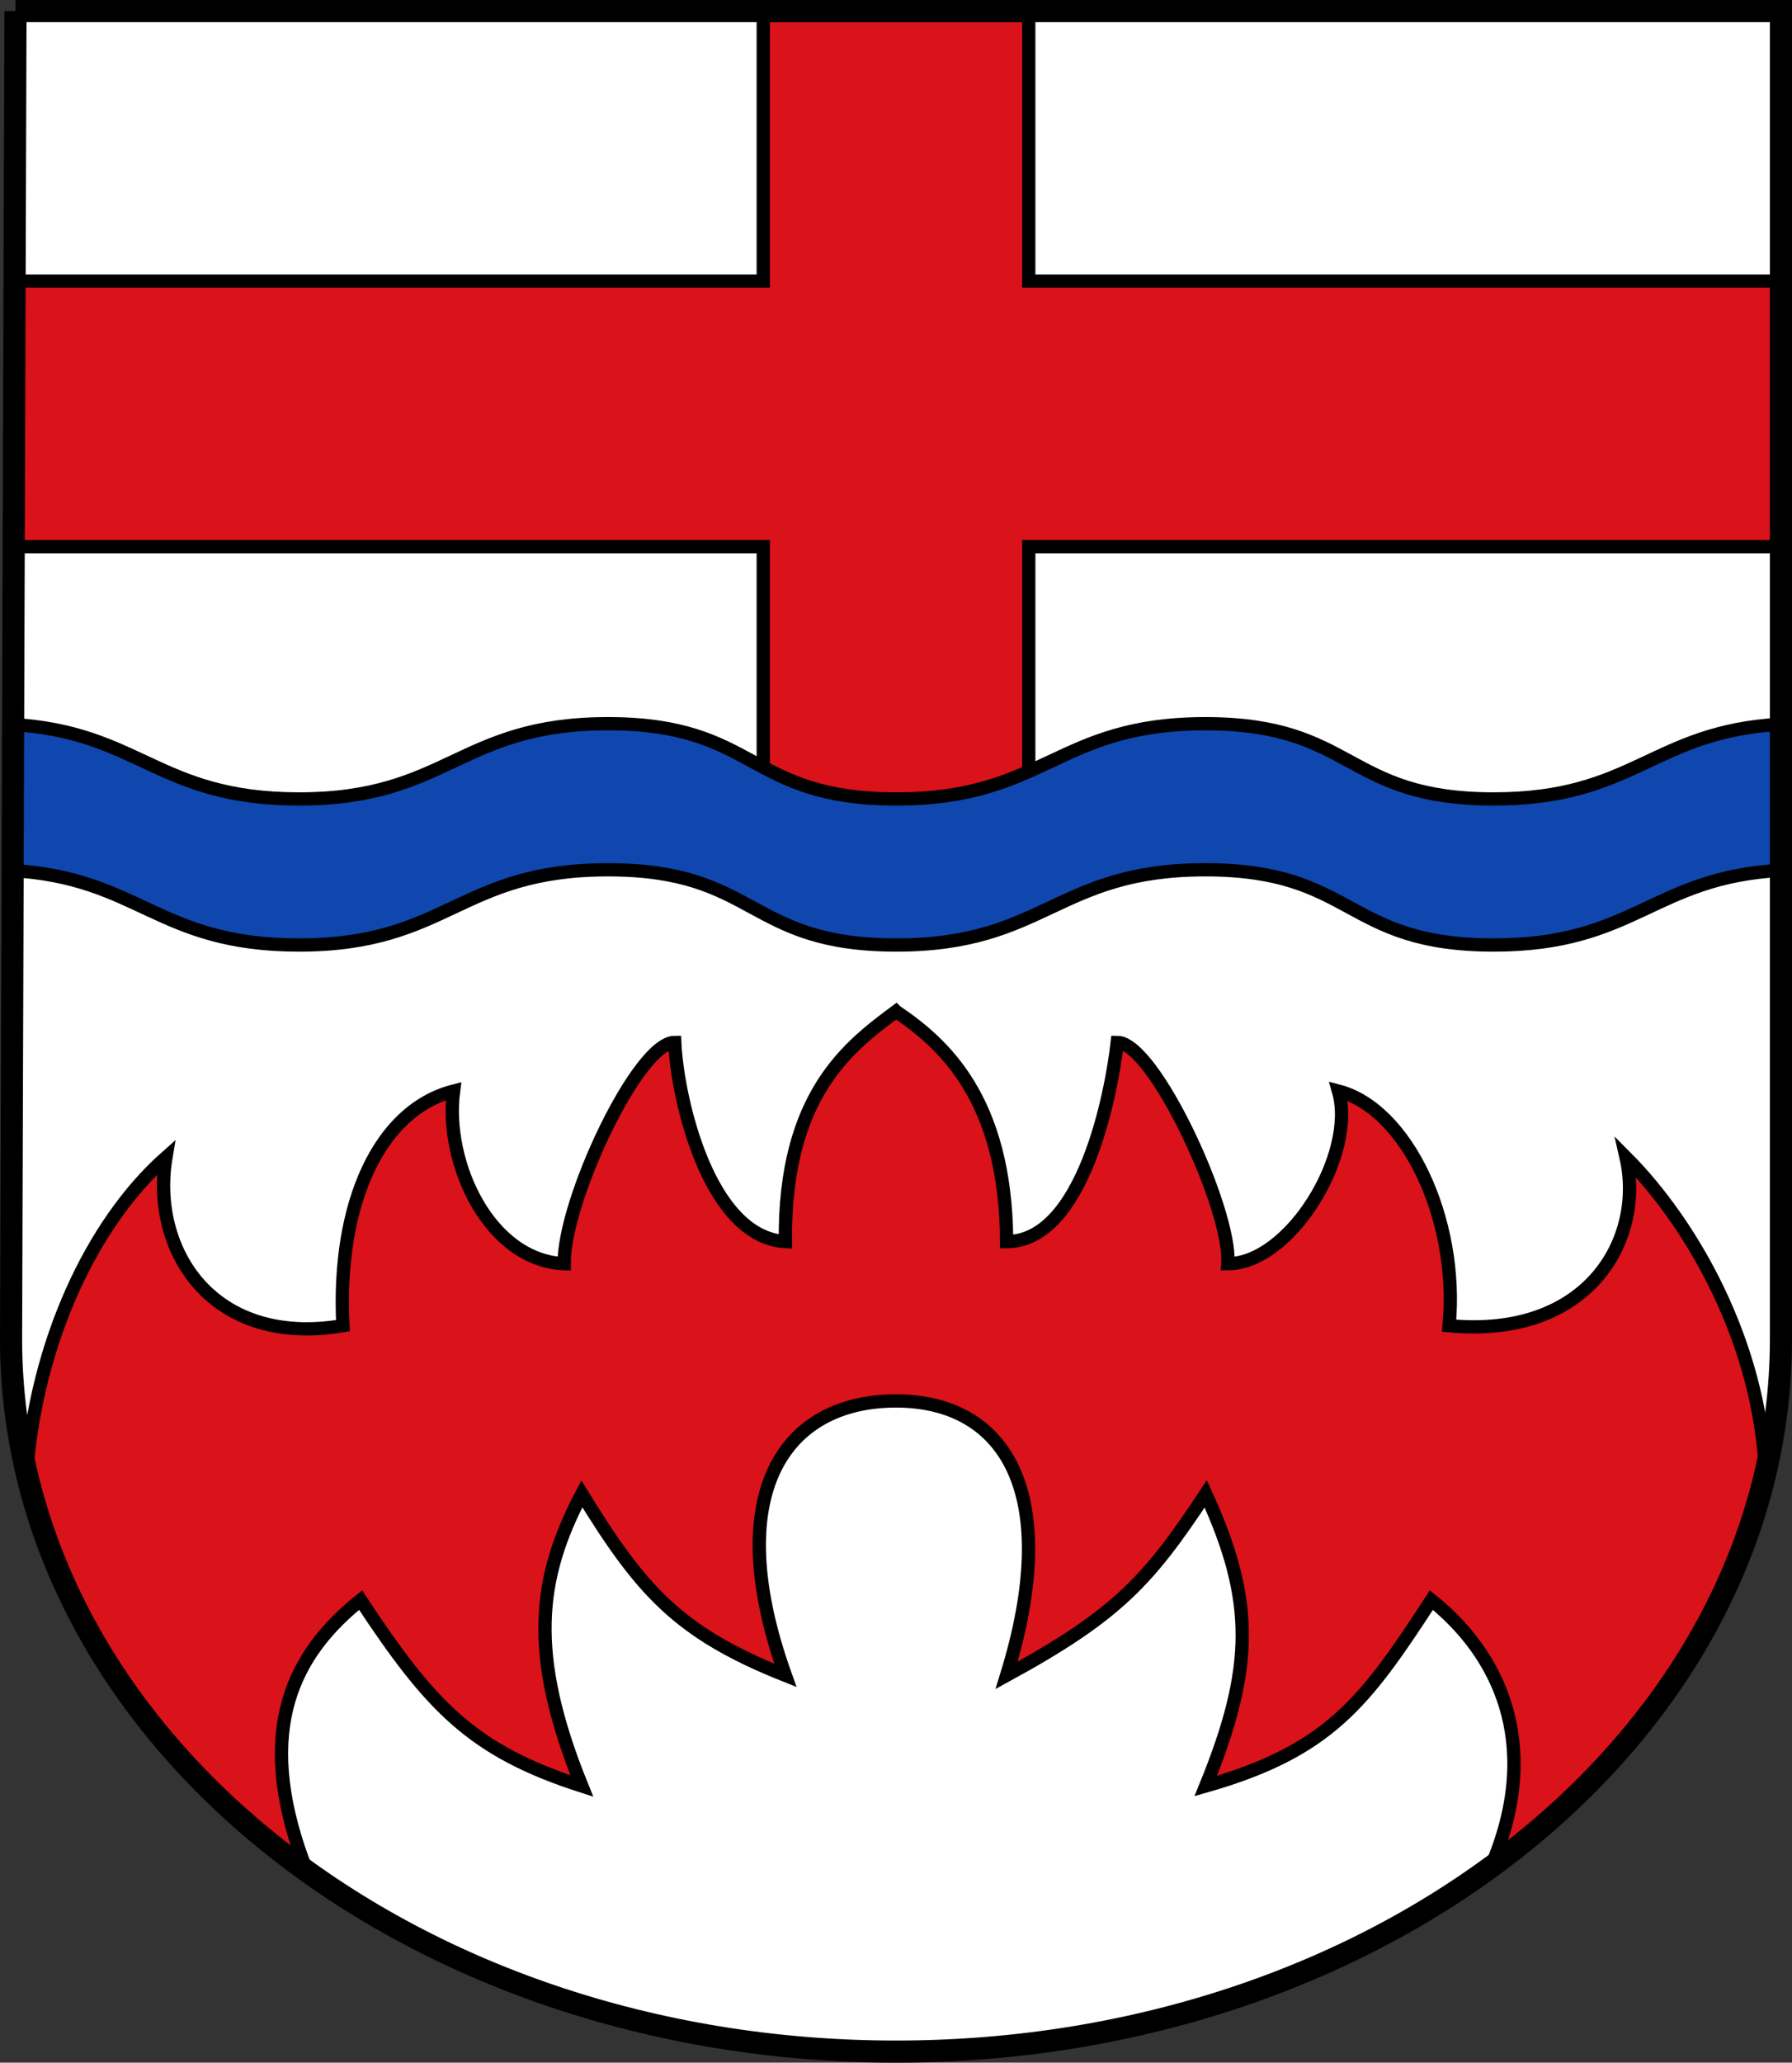 <?xml version="1.0" encoding="UTF-8" standalone="no"?>
<!-- Created with Inkscape (http://www.inkscape.org/) -->

<svg
   xmlns:svg="http://www.w3.org/2000/svg"
   xmlns="http://www.w3.org/2000/svg"
   version="1.1"
   width="100%"
   height="100%"
   viewBox="0 0 405 466"
   id="svg2817">
  <rect x="0" y="0" width="405" height="466" fill="#333333" stroke="none"/>
  <defs
     id="defs2825" />
  <path
     d="M 3.498,3.5 2.5,302.849 C 2.5,391.85 91.976,463.5 202.5,463.5 c 110.524,0 200,-71.65 200,-160.651 L 402.5,3.5 3.498,3.5 z"
     id="feld"
     style="fill:#ffffff;fill-opacity:1;fill-rule:nonzero;stroke:none;stroke-width:5;marker:none;visibility:visible;display:inline;overflow:visible;enable-background:accumulate" />
  <path
     d="m 202.5,228.5 c -10.455,7.778 -25.345,18.766 -25,52 -17.333,-1 -24.445,-32.272 -25,-45 -8.333,0 -25.152,35.858 -25,50 -16.819,-0.707 -27.152,-22.565 -25,-39 -16.697,4.293 -26.445,25.251 -25,53 -29.647,5 -43.495,-17.151 -40,-38 -16.897,15 -29.304,42.032 -31.531,71.469 8.129,34.772 30.086,65.534 61.125,88.438 L 68.5,420.5 c -11,-30 -2,-47 13,-59 15.833,24 25.167,34 50,42 -12.167,-30 -10,-47 0,-66 13.333,21.667 21.667,31.333 46,41 -14.667,-41 -0.345,-62 25,-62 24.86,0 37.667,21 25,62 25,-13.667 32,-21.333 45,-41 11,24 11,39 0,66 28,-8 36,-19 51,-42 15,12 25,32 14,59 l 0.562,0.375 C 368.948,398.014 390.861,367.437 399,332.906 397.788,303.318 382.452,276.5 367.5,261.5 c 4.202,18.435 -8.403,41 -40,38 2.273,-24.092 -9.596,-49 -25,-53 4.152,14.435 -11.01,39 -25,39 0.859,-12.021 -16.667,-50 -25,-50 -1.262,11.314 -7.667,45 -25,45 -0.14,-32.527 -14.545,-44.929 -25,-52 z"
     id="rautensparren"
     style="fill:#da121a;fill-opacity:1;fill-rule:nonzero;stroke:#000000;stroke-width:3;stroke-linecap:butt;stroke-linejoin:miter;stroke-miterlimit:4;stroke-opacity:1;stroke-dasharray:none;stroke-dashoffset:0;marker:none;visibility:visible;display:inline;overflow:visible;enable-background:accumulate" />
  <path
     d="m 172.5,3.5 0,60 -170,0 0,60 170,0 0,60 60,0 0,-60 170,0 0,-60 -170,0 0,-60 -60,0 z"
     id="kreuz"
     style="fill:#da121a;fill-opacity:1;fill-rule:nonzero;stroke:#000000;stroke-width:3;stroke-linecap:butt;stroke-linejoin:miter;stroke-miterlimit:4;stroke-opacity:1;stroke-dasharray:none;stroke-dashoffset:0;marker:none;visibility:visible;display:inline;overflow:visible;enable-background:accumulate" />
  <path
     d="m 137.5,163.5 c -33.763,-0.032 -36.237,17.032 -70,17 -32.004,-0.03 -35.924,-15.231 -65,-16.844 l 0,33 c 29.076,1.613 32.996,16.813 65,16.844 33.763,0.032 36.237,-17.032 70,-17 33.763,0.032 31.237,16.968 65,17 33.763,0.032 36.237,-17.032 70,-17 33.763,0.032 31.237,16.968 65,17 32.005,0.03 35.924,-15.305 65,-16.875 l 0,-33 c -29.076,1.57 -32.995,16.905 -65,16.875 -33.763,-0.032 -31.237,-16.968 -65,-17 -33.763,-0.032 -36.237,17.032 -70,17 -33.763,-0.032 -31.237,-16.968 -65,-17 z"
     id="wellenbalken1"
     style="fill:#0f47af;fill-opacity:1;fill-rule:nonzero;stroke:#000000;stroke-width:3;stroke-linecap:butt;stroke-linejoin:miter;stroke-miterlimit:4;stroke-opacity:1;stroke-dasharray:none;stroke-dashoffset:0;marker:none;visibility:visible;display:inline;overflow:visible;enable-background:accumulate" />
  <path
     d="M 3.498,2.5 2.5,302.5 c 0,89.194 89.476,161 200,161 110.524,0 200,-71.806 200,-161 l 0,-300 -399.002,0 z"
     id="schildrahmen"
     style="fill:none;stroke:#000000;stroke-width:5;stroke-linecap:butt;stroke-linejoin:miter;stroke-miterlimit:4;stroke-opacity:1;stroke-dasharray:none;stroke-dashoffset:0;marker:none;visibility:visible;display:inline;overflow:visible;enable-background:accumulate" />
</svg>
